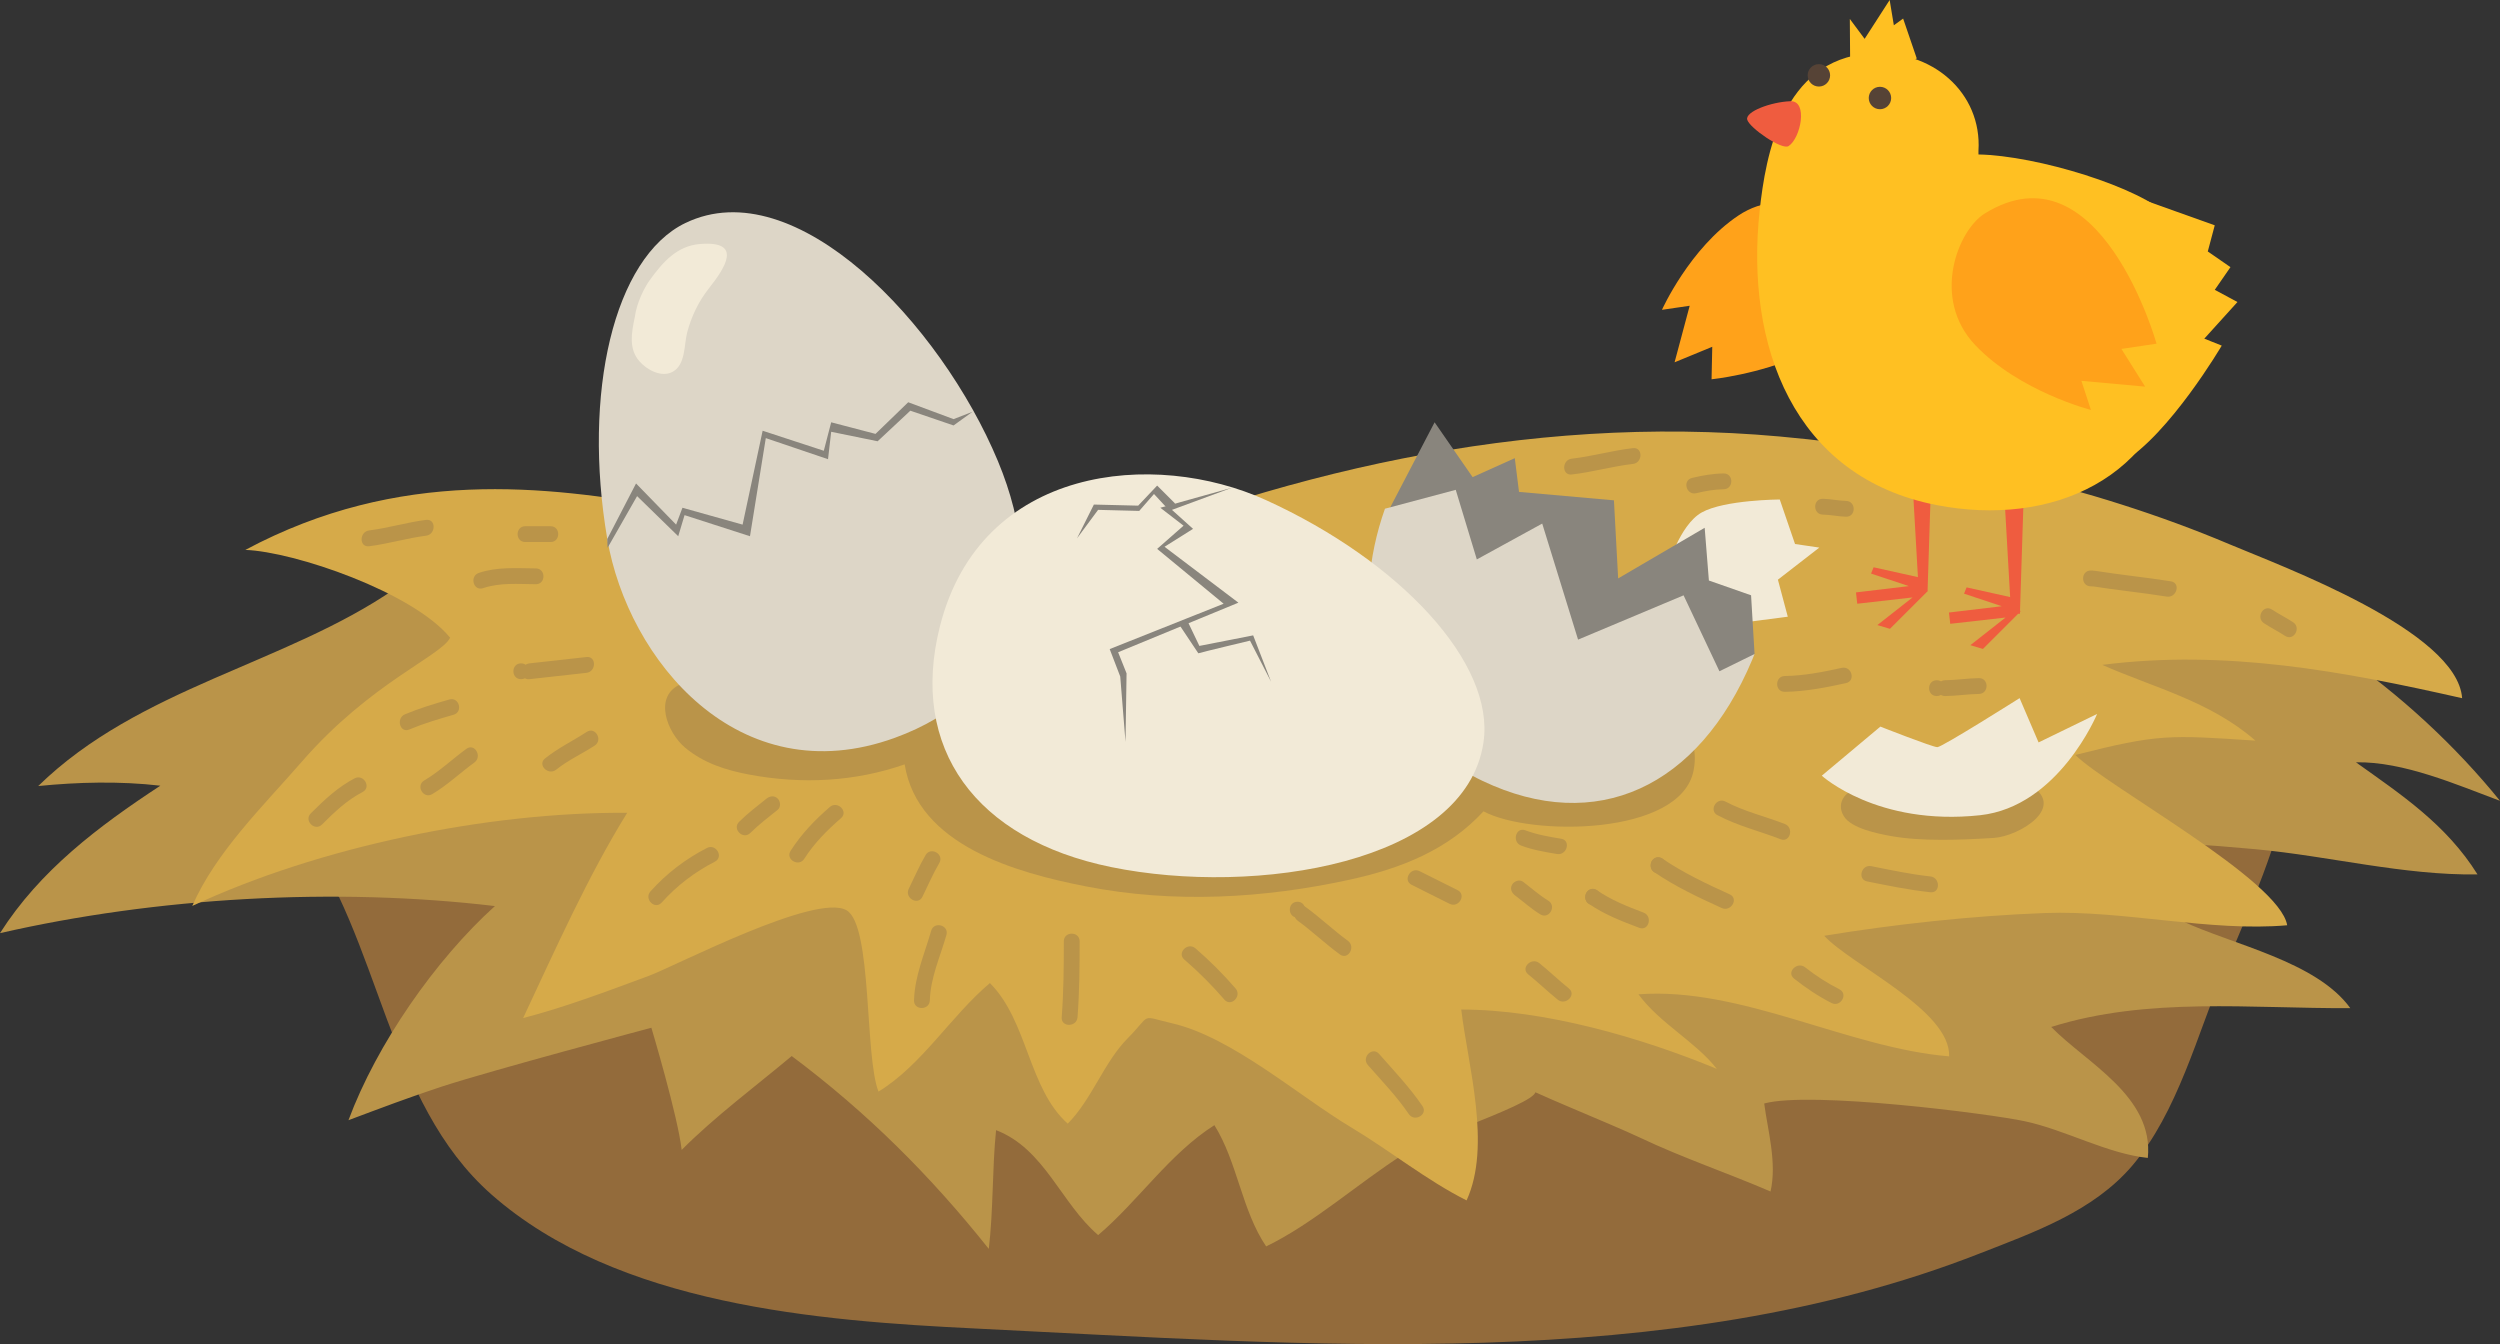 <?xml version="1.0" encoding="UTF-8"?>
<svg id="_圖層_2" data-name="圖層 2" xmlns="http://www.w3.org/2000/svg" viewBox="0 0 711.12 382.34">
  <rect x="0" y="0" width="711.12" height="382.34" fill="#333333" stroke="none"/>
  <defs>
    <style>
      .cls-1 {
        fill: #ef5c3f;
      }

      .cls-1, .cls-2, .cls-3, .cls-4, .cls-5, .cls-6, .cls-7, .cls-8, .cls-9, .cls-10 {
        stroke-width: 0px;
      }

      .cls-2 {
        fill: #f2ead7;
      }

      .cls-3 {
        fill: #564336;
      }

      .cls-4 {
        fill: #ba9449;
      }

      .cls-5 {
        fill: #ffc022;
      }

      .cls-6 {
        fill: #89857d;
      }

      .cls-7 {
        fill: #d6aa49;
      }

      .cls-8 {
        fill: #936b3b;
      }

      .cls-9 {
        fill: #ffa21a;
      }

      .cls-10 {
        fill: #ddd6c7;
      }
    </style>
  </defs>
  <g id="Layer_1" data-name="Layer 1">
    <g>
      <path class="cls-8" d="M85.37,236.3c22.99,30.66,24.38,77.04,54.47,103.51,35.69,31.4,92.84,35.91,137.59,38.08,93.84,4.55,197.2,13.32,285.62-21.31,15.54-6.08,32.32-11.97,43.43-24.97,12.95-15.16,18.64-37.7,26.13-55.6,7.15-17.09,16.03-37.19,19.26-55.35,4.09-22.95-20.33-30.93-39.96-33.16L85.37,236.3Z"/>
      <path class="cls-4" d="M112.37,167.47c-31.16,21.47-72.83,28.09-101.5,56.12,11.16-1.12,23.2-1.45,34.74-.1-17.64,11.57-34.27,24.11-45.61,41.94,44.4-10.16,95.21-13.12,140.78-7.7-16.94,15.28-33.62,39.28-41.66,60.91,8.75-3.28,17.58-6.63,26.58-9.57,14.07-4.6,59.58-16.73,59.58-16.73,0,0,7.51,25.05,8.62,34.75,9.46-9.5,20.89-17.98,31.3-26.7,21.44,16.04,39.44,33.98,56.06,54.85,1.32-11.12.94-22.63,2.07-33.77,13.79,5.29,18.45,20.8,29.04,29.85,11.39-9.65,20.28-23.15,33.06-31.27,6.58,10.55,7.76,24.2,14.72,34.49,13.34-6.44,26.1-17.93,38.87-26.08,8.98-5.73,46.7-17.32,35.78-19-3.31-.51,23.22,10.12,31.78,14.18,11.98,5.69,25.33,10.22,37.04,15.28,1.88-8.17-.82-17.5-1.8-25.03,13.09-3.61,64.14,2.9,74.11,5.04,11.68,2.51,23.45,9.23,35.01,10.44,1.77-17.54-17.48-26.99-27.48-37.25,27.48-8.63,56.91-5.2,85.08-5.35-9.72-13.39-33.36-17.96-48.02-24.86-20.34-9.58-40.06-16.93-61.44-22.4,27.19-1.53,55.15-.48,82.52,2.05,20.96,1.94,42.09,7.48,63.12,7.17-8.84-14.18-21.67-22.68-34.58-31.89,13.51-.27,28.7,6.39,40.98,10.96-24.53-30.33-64.21-60.81-103.89-66.33-33.15-4.61-71.69-6.47-104.88-2.93-47.76,5.09-90.03,23.4-135.48,36.32-46.44,13.21-92.79,1.78-137.41-11.07-13.62-3.92-27.24-4.84-41.13-6.92-7.45-1.11-27.09-.61-31.82-6.08l-44.15-3.31Z"/>
      <path class="cls-7" d="M590.34,214.74c23.72-6.01,26.65-5.69,51.21-4.07-12.86-11.26-29.28-15.2-43.57-21.55,35.16-4.49,68.72,1.87,102.37,9.48-1.37-19.16-51.31-37.51-66.11-43.76-39.62-16.75-85.36-26.82-128.01-30.68-72.56-6.56-143.5,10.35-209.42,38.6.98-.94,2.34-3.05,3.47-4.19l.22-4.53c-14.09-.53-28.66-5.69-42.79-7.82-22.26-3.37-45.68,1.94-67.85-1.93-34.58-6.03-76.19-11.33-120.07,12.13,13.97.51,47.62,12.02,58.25,24.97-2.52,5.18-22.7,12.86-42.15,35.23-11.1,12.76-24.46,25.72-31.2,41.07,36.15-16.84,83.92-26.77,123.72-26.49-11.22,18.09-20.47,38.95-29.6,58.38,11.31-2.87,24.31-7.76,35.72-11.99,7.69-2.85,47.66-23.75,56.3-18.65,7.34,4.34,5.09,41.57,9.06,51.56,12.41-7.6,20.61-21.53,31.69-30.87,10.81,10.83,10.94,30.02,22.14,39.99,6.91-6.97,10.3-17.48,17.07-24.3,6.97-7.03,3.2-6.44,12.64-4.24,17.06,3.97,35.92,20.63,50.95,29.63,10.95,6.56,21.56,15.12,32.79,20.74,7.13-15.56.38-38.36-1.52-54.29,23.68,0,51.23,7.98,72.7,16.88-6.13-7.82-16.2-12.92-22.29-21.21,29.32-2.18,59.52,15.26,88.37,17.65.47-13.09-27.83-25.95-35.54-34.3,19.85-3.25,41.96-5.7,62.78-6.47,22.56-.84,46.92,5.41,68.92,3.48-2.12-12.89-51.15-39.41-60.23-48.41Z"/>
      <path class="cls-4" d="M529.3,224.54c-3.72-.37-7.38,3.54-4.8,7.67,2.17,3.46,9.69,4.92,13.2,5.57,8.84,1.63,20.15,1.14,29.41.57,7.24-.45,21.57-9.02,9.62-15.45-7.26-3.9-23.3-2.2-31.23-1.32-4.16.46-9.38.65-12.59,2.97h-3.6Z"/>
      <path class="cls-4" d="M193.82,194.54c-8.22,3.38-4.01,13.91,1.08,18.15,5.28,4.4,11.61,6.39,18.12,7.62,15.22,2.87,30.3,2,44.31-2.89,3.66,23.06,31.75,30.83,51.56,34.71,25.05,4.91,50.63,3.43,75.13-1.93,14.77-3.24,27.85-8.5,37.96-19.42,13.19,7.12,56.17,7.05,59.76-11.64,5.59-29.06-56.43-14.32-68.88-11.54-50.02,11.18-97.87-4.28-144.77-20.74-15.37-5.4-32.49-10.66-49.06-9.16-11.76,1.06-17.46,7.49-23.81,16.35,1.31-1.15,1.06-2.28,1.59-3.72l-3,4.2Z"/>
      <path class="cls-2" d="M474.11,162.04s3.52-12.7,9.97-16.29c6.45-3.59,22.17-3.67,22.17-3.67l4.34,12.66,6.91,1.02-11.78,9.13,2.81,10.53-21.81,2.84-12.61-16.23Z"/>
      <polygon class="cls-6" points="393.67 147.73 408.07 120.12 418.88 135.72 430.88 130.32 432.08 139.92 459.08 142.32 460.28 164.53 484.89 150.13 486.09 165.13 498.09 169.33 499.08 186.03 487.89 196.34 436.88 187.34 393.67 147.73"/>
      <path class="cls-10" d="M489.09,190.94l-10.2-21.6-30.01,12.6-10.2-33.01-18.6,10.2-6-19.8-20.13,5.37c-9.75,27.54-5.79,61.47,27.79,77.44,32.32,15.37,61.4,1.87,76.66-34.44.23-.55.46-1.11.68-1.67l-9.99,4.91Z"/>
      <path class="cls-10" d="M194.96,63.43c-20.43,9.88-29.29,48.48-22.22,89.88,5.87,34.38,37.37,72.71,81.8,56.56,33.64-12.23,44.44-42.42,29.29-78.77-16.17-38.81-57.56-82.81-88.87-67.66Z"/>
      <path class="cls-2" d="M421.98,211.12c3.3-22.45-23.65-51.46-61.88-68.87-31.74-14.46-81.15-9.93-92.74,35.91-8.78,34.7,10.13,60.59,48.72,68.48,41.19,8.42,100.85-1.1,105.9-35.51Z"/>
      <polygon class="cls-6" points="172.82 155.83 181.22 141.12 192.92 152.53 194.72 146.53 213.33 152.53 217.83 124.62 235.53 130.62 236.43 122.82 249.64 125.52 258.94 116.82 271.24 121.02 276.64 117.12 271.24 119.22 258.34 114.42 249.04 123.42 236.43 120.12 234.33 128.22 216.93 122.52 211.23 149.23 194.12 144.43 192.32 149.23 180.92 137.52 172.74 153.31 172.82 155.83"/>
      <polygon class="cls-6" points="350.46 138.72 330.05 144.43 336.66 149.53 329.15 156.13 348.06 171.73 337.76 175.83 315.65 184.63 318.65 192.44 320.15 211.04 320.45 191.54 318.05 185.53 352.26 171.43 331.25 155.53 339.36 150.43 333.36 145.03 350.46 138.72"/>
      <path class="cls-6" d="M340.86,185.83c.9-.3,14.7-3.6,14.7-3.6l6,11.7-5.1-13.2-15.3,3-3.3-6.9-2.4.9,5.4,8.1Z"/>
      <polygon class="cls-6" points="334.26 143.23 329.15 138.12 323.75 143.83 311.15 143.52 306.35 153.13 312.35 145.03 324.05 145.33 328.25 140.52 332.16 144.73 334.26 143.23"/>
      <g>
        <path class="cls-9" d="M527.83,69.58c-3.12-7.74-19.47-17.55-33.34-8.28-13.87,9.26-21.75,26.83-21.75,26.83l7.89-1.16-4.3,16.09,10.72-4.42-.2,9.25s54.15-5.61,40.98-38.31Z"/>
        <polygon class="cls-1" points="543.22 123.3 545.76 167.82 548.29 168.18 549.74 122.93 543.22 123.3"/>
        <polygon class="cls-1" points="569.5 129.73 572.03 174.25 574.56 174.61 576.01 129.37 569.5 129.73"/>
        <path class="cls-5" d="M562.77,42.87c1.04-16.39-13.12-29.07-31.1-27.67-24.66,1.93-29.44,28.86-31.15,44.82-4.1,38.14,9.54,75.77,50.46,83.67,32.26,6.23,63.9-7.14,69.73-42.92,2.81-17.27,8.56-26.7-3.61-39.16-8.1-8.3-37.7-17.36-54.33-17.67v-1.07Z"/>
        <polygon class="cls-5" points="526.34 27.38 526.18 5.39 530.39 11.05 537.51 0 538.7 7.19 541.34 5.28 545.22 16.63 526.34 27.38"/>
        <path class="cls-1" d="M509.27,28.79c-5.46.21-12.87,2.93-12.28,5.24.59,2.3,9.87,8.75,11.77,7.52,3.47-2.24,5.61-12.96.51-12.76Z"/>
        <path class="cls-3" d="M537.94,27.88c0,1.76-1.43,3.19-3.19,3.19s-3.19-1.43-3.19-3.19,1.43-3.19,3.19-3.19,3.19,1.43,3.19,3.19Z"/>
        <circle class="cls-3" cx="517.38" cy="21.43" r="3.19"/>
        <polygon class="cls-1" points="545.81 164.22 532.94 161.36 532.22 163.15 542.95 166.72 527.93 168.51 528.29 171.73 544.02 169.94 534.01 177.8 537.58 178.87 548.29 168.18 545.81 164.22"/>
        <polygon class="cls-1" points="572.26 169.94 559.39 167.08 558.67 168.87 569.4 172.44 554.38 174.23 554.74 177.44 570.47 175.66 560.46 183.52 564.04 184.59 574.74 173.9 572.26 169.94"/>
        <path class="cls-5" d="M609.15,56.65l20.83,7.44-1.98,7.44,6.45,4.46-4.46,6.45,6.45,3.47-9.43,10.42,4.96,1.98s-14.88,25.3-28.28,33.24c-13.39,7.94,5.46-74.91,5.46-74.91Z"/>
        <path class="cls-9" d="M564.59,60.71c-7.76,4.79-15.3,24.21-2.75,37.44,12.55,13.23,32.92,18.46,32.92,18.46l-2.71-8.28,18.13,1.65-6.75-10.73,10-1.49s-16.07-57.28-48.84-37.05Z"/>
      </g>
      <path class="cls-2" d="M518.2,220.64s15.75,14.4,45.01,11.25c22.38-2.41,33.31-28.81,33.31-28.81l-16.65,8.1-5.4-12.6s-22.05,13.95-23.4,13.95-16.2-5.85-16.2-5.85l-16.65,13.95Z"/>
      <g>
        <path class="cls-4" d="M188.21,256.74c4.32-4.83,9.39-8.69,15.15-11.65,2.58-1.33.31-5.21-2.27-3.89-6.07,3.12-11.51,7.26-16.06,12.35-1.93,2.16,1.24,5.35,3.18,3.18h0Z"/>
        <path class="cls-4" d="M228.77,244.28c2.84-4.44,6.48-8.11,10.45-11.55,2.2-1.9-1-5.07-3.18-3.18-4.27,3.69-8.11,7.69-11.15,12.46-1.57,2.45,2.33,4.71,3.89,2.27h0Z"/>
        <path class="cls-4" d="M213.42,236.94c2.43-2.4,5.14-4.47,7.8-6.6.96-.77.79-2.39,0-3.18-.94-.94-2.23-.76-3.18,0-2.67,2.13-5.37,4.2-7.8,6.6-2.07,2.04,1.12,5.22,3.18,3.18h0Z"/>
        <path class="cls-4" d="M91.59,234.54c3.53-3.53,7.08-6.93,11.55-9.25,2.58-1.34.3-5.22-2.27-3.89-4.79,2.49-8.67,6.17-12.46,9.95-2.06,2.05,1.13,5.24,3.18,3.18h0Z"/>
        <path class="cls-4" d="M122.94,225.89c4.32-2.56,7.95-6.06,12-9,2.32-1.69.08-5.6-2.27-3.89-4.04,2.94-7.68,6.45-12,9-2.5,1.48-.23,5.37,2.27,3.89h0Z"/>
        <path class="cls-4" d="M158.21,218.93c3.36-2.71,7.34-4.5,10.95-6.85,2.42-1.58.17-5.48-2.27-3.89-3.95,2.57-8.17,4.58-11.86,7.55-2.26,1.82.95,4.99,3.18,3.18h0Z"/>
        <path class="cls-4" d="M116.41,207.51c4.1-1.72,8.34-2.98,12.6-4.2,2.79-.8,1.6-5.14-1.2-4.34-4.27,1.22-8.5,2.49-12.6,4.2-2.64,1.1-1.48,5.46,1.2,4.34h0Z"/>
        <path class="cls-4" d="M148.21,193.19c2.9,0,2.9-4.5,0-4.5s-2.9,4.5,0,4.5h0Z"/>
        <path class="cls-4" d="M150.61,193.19c5.4-.6,10.8-1.2,16.2-1.8,2.85-.32,2.88-4.82,0-4.5-5.4.6-10.8,1.2-16.2,1.8-2.85.32-2.88,4.82,0,4.5h0Z"/>
        <path class="cls-4" d="M137.41,167.3c4.87-1.64,9.95-1.15,15-1.12,2.9.02,2.9-4.48,0-4.5-5.45-.04-10.95-.49-16.2,1.28-2.73.92-1.56,5.27,1.2,4.34h0Z"/>
        <path class="cls-4" d="M105,155.38c5.46-.69,10.75-2.31,16.2-3,2.84-.36,2.87-4.86,0-4.5-5.46.69-10.75,2.31-16.2,3-2.84.36-2.88,4.86,0,4.5h0Z"/>
        <path class="cls-4" d="M149.41,154.18h7.2c2.9,0,2.9-4.5,0-4.5h-7.2c-2.9,0-2.9,4.5,0,4.5h0Z"/>
        <path class="cls-4" d="M264.49,284.56c.19-6.49,2.96-12.44,4.72-18.61.8-2.8-3.54-3.98-4.34-1.2-1.88,6.59-4.68,12.86-4.88,19.8-.09,2.9,4.42,2.9,4.5,0h0Z"/>
        <path class="cls-4" d="M262.38,255.09c1.59-3.21,2.98-6.51,4.8-9.6,1.47-2.51-2.42-4.77-3.89-2.27-1.82,3.09-3.21,6.39-4.8,9.6-1.28,2.59,2.6,4.87,3.89,2.27h0Z"/>
        <path class="cls-4" d="M302.6,267.75c0,7.21-.05,14.41-.6,21.6-.22,2.9,4.28,2.88,4.5,0,.55-7.19.6-14.39.6-21.6,0-2.9-4.5-2.9-4.5,0h0Z"/>
        <path class="cls-4" d="M336.87,272.94c4.08,3.52,7.88,7.32,11.4,11.4,1.9,2.2,5.07-1,3.18-3.18-3.52-4.08-7.32-7.88-11.4-11.4-2.18-1.89-5.38,1.28-3.18,3.18h0Z"/>
        <path class="cls-4" d="M369.06,261c2.9,0,2.9-4.5,0-4.5s-2.9,4.5,0,4.5h0Z"/>
        <path class="cls-4" d="M369.13,261.89c4.15,3.02,7.85,6.58,12,9.6,2.35,1.71,4.59-2.2,2.27-3.89-4.15-3.02-7.85-6.58-12-9.6-2.35-1.71-4.59,2.2-2.27,3.89h0Z"/>
        <path class="cls-4" d="M389.08,302.95c4.01,4.55,8.23,8.92,11.65,13.95,1.62,2.38,5.53.13,3.89-2.27-3.64-5.35-8.09-10.01-12.35-14.86-1.92-2.18-5.09,1.01-3.18,3.18h0Z"/>
        <path class="cls-4" d="M401.54,251.69c3.6,1.8,7.2,3.6,10.8,5.4,2.59,1.29,4.87-2.59,2.27-3.89-3.6-1.8-7.2-3.6-10.8-5.4-2.59-1.29-4.87,2.59-2.27,3.89h0Z"/>
        <path class="cls-4" d="M434.69,277.15c2.87,2.32,5.53,4.88,8.4,7.2,2.23,1.81,5.44-1.36,3.18-3.18-2.87-2.32-5.53-4.88-8.4-7.2-2.24-1.81-5.44,1.36-3.18,3.18h0Z"/>
        <path class="cls-4" d="M453.08,257.4c2.9,0,2.9-4.5,0-4.5s-2.9,4.5,0,4.5h0Z"/>
        <path class="cls-4" d="M451.95,257.09c4.4,3.04,9.36,4.96,14.34,6.83,2.72,1.02,3.89-3.33,1.2-4.34-4.63-1.74-9.17-3.55-13.27-6.37-2.4-1.65-4.64,2.25-2.27,3.89h0Z"/>
        <path class="cls-4" d="M430.94,254.69c2.4,1.82,4.62,3.82,7.2,5.4,2.48,1.52,4.74-2.37,2.27-3.89-2.57-1.58-4.8-3.58-7.2-5.4-.98-.74-2.52-.16-3.08.81-.68,1.15-.17,2.34.81,3.08h0Z"/>
        <path class="cls-4" d="M432.68,240.52c3.29,1.25,6.75,1.82,10.2,2.4,2.84.47,4.05-3.86,1.2-4.34-3.45-.58-6.92-1.15-10.2-2.4-2.72-1.03-3.88,3.32-1.2,4.34h0Z"/>
        <path class="cls-4" d="M471.69,248.4c2.9,0,2.9-4.5,0-4.5s-2.9,4.5,0,4.5h0Z"/>
        <path class="cls-4" d="M470.55,248.09c6.02,4.12,12.58,7.19,19.2,10.2,2.62,1.19,4.91-2.69,2.27-3.89-6.62-3.01-13.18-6.09-19.2-10.2-2.4-1.64-4.65,2.26-2.27,3.89h0Z"/>
        <path class="cls-4" d="M510.3,278.35c3.34,2.64,6.86,5.01,10.66,6.95,2.58,1.32,4.86-2.57,2.27-3.89-3.45-1.76-6.71-3.85-9.75-6.25-2.25-1.78-5.46,1.38-3.18,3.18h0Z"/>
        <path class="cls-4" d="M488.55,231.89c5.69,3.02,11.96,4.51,17.94,6.83,2.71,1.05,3.87-3.3,1.2-4.34-5.61-2.17-11.53-3.54-16.87-6.37-2.56-1.36-4.84,2.53-2.27,3.89h0Z"/>
        <path class="cls-4" d="M531.1,250.72c5.98,1.2,11.93,2.43,18,3.08,2.88.31,2.85-4.19,0-4.5-5.66-.61-11.23-1.8-16.81-2.92-2.83-.57-4.04,3.77-1.2,4.34h0Z"/>
        <path class="cls-4" d="M507.69,196.79c5.89-.09,11.67-1.22,17.4-2.48,2.83-.62,1.63-4.96-1.2-4.34-5.35,1.18-10.71,2.24-16.21,2.32-2.9.04-2.9,4.55,0,4.5h0Z"/>
        <path class="cls-4" d="M550.9,197.99c2.9,0,2.9-4.5,0-4.5s-2.9,4.5,0,4.5h0Z"/>
        <path class="cls-4" d="M553.3,197.99c3.21-.03,6.39-.56,9.6-.6,2.9-.04,2.9-4.54,0-4.5-3.21.04-6.39.57-9.6.6-2.9.03-2.9,4.53,0,4.5h0Z"/>
        <path class="cls-4" d="M594.71,166.78c2.9,0,2.9-4.5,0-4.5s-2.9,4.5,0,4.5h0Z"/>
        <path class="cls-4" d="M594.72,166.7c7.18,1.15,14.42,1.85,21.6,3,2.84.46,4.06-3.88,1.2-4.34-7.18-1.15-14.42-1.85-21.6-3-2.84-.46-4.06,3.88-1.2,4.34h0Z"/>
        <path class="cls-4" d="M643.99,177.28c1.95,1.28,4.05,2.32,6,3.6,2.44,1.59,4.69-2.3,2.27-3.89-1.95-1.28-4.05-2.32-6-3.6-2.44-1.59-4.69,2.3-2.27,3.89h0Z"/>
        <path class="cls-4" d="M482.49,140.29c2.58-.63,5.15-1.08,7.8-1.12,2.9-.04,2.9-4.54,0-4.5-3.05.04-6.05.56-9,1.28-2.82.69-1.62,5.03,1.2,4.34h0Z"/>
        <path class="cls-4" d="M518.5,146.38c2.22.04,4.39.55,6.6.6,2.91.06,2.9-4.44,0-4.5-2.21-.05-4.38-.56-6.6-.6-2.9-.05-2.9,4.46,0,4.5h0Z"/>
        <path class="cls-4" d="M447.08,134.97c5.86-.67,11.55-2.33,17.4-3,2.85-.33,2.88-4.83,0-4.5-5.86.67-11.55,2.33-17.4,3-2.85.33-2.88,4.83,0,4.5h0Z"/>
      </g>
      <path class="cls-2" d="M199.08,69.41c-6.51.53-10.56,5.14-14.3,10.33-1.51,2.09-3.71,6.49-4.19,10.36-.03.12-.05.24-.08.35-.84,4.2-1.76,8.7,1.35,12.29,2.14,2.47,6.28,4.73,9.45,3.03,3.75-2.01,3.24-7.74,4.15-11.18,1.2-4.57,3.25-8.87,6.2-12.59,4.64-5.86,9.74-13.6-2.59-12.59Z"/>
    </g>
  </g>
</svg>